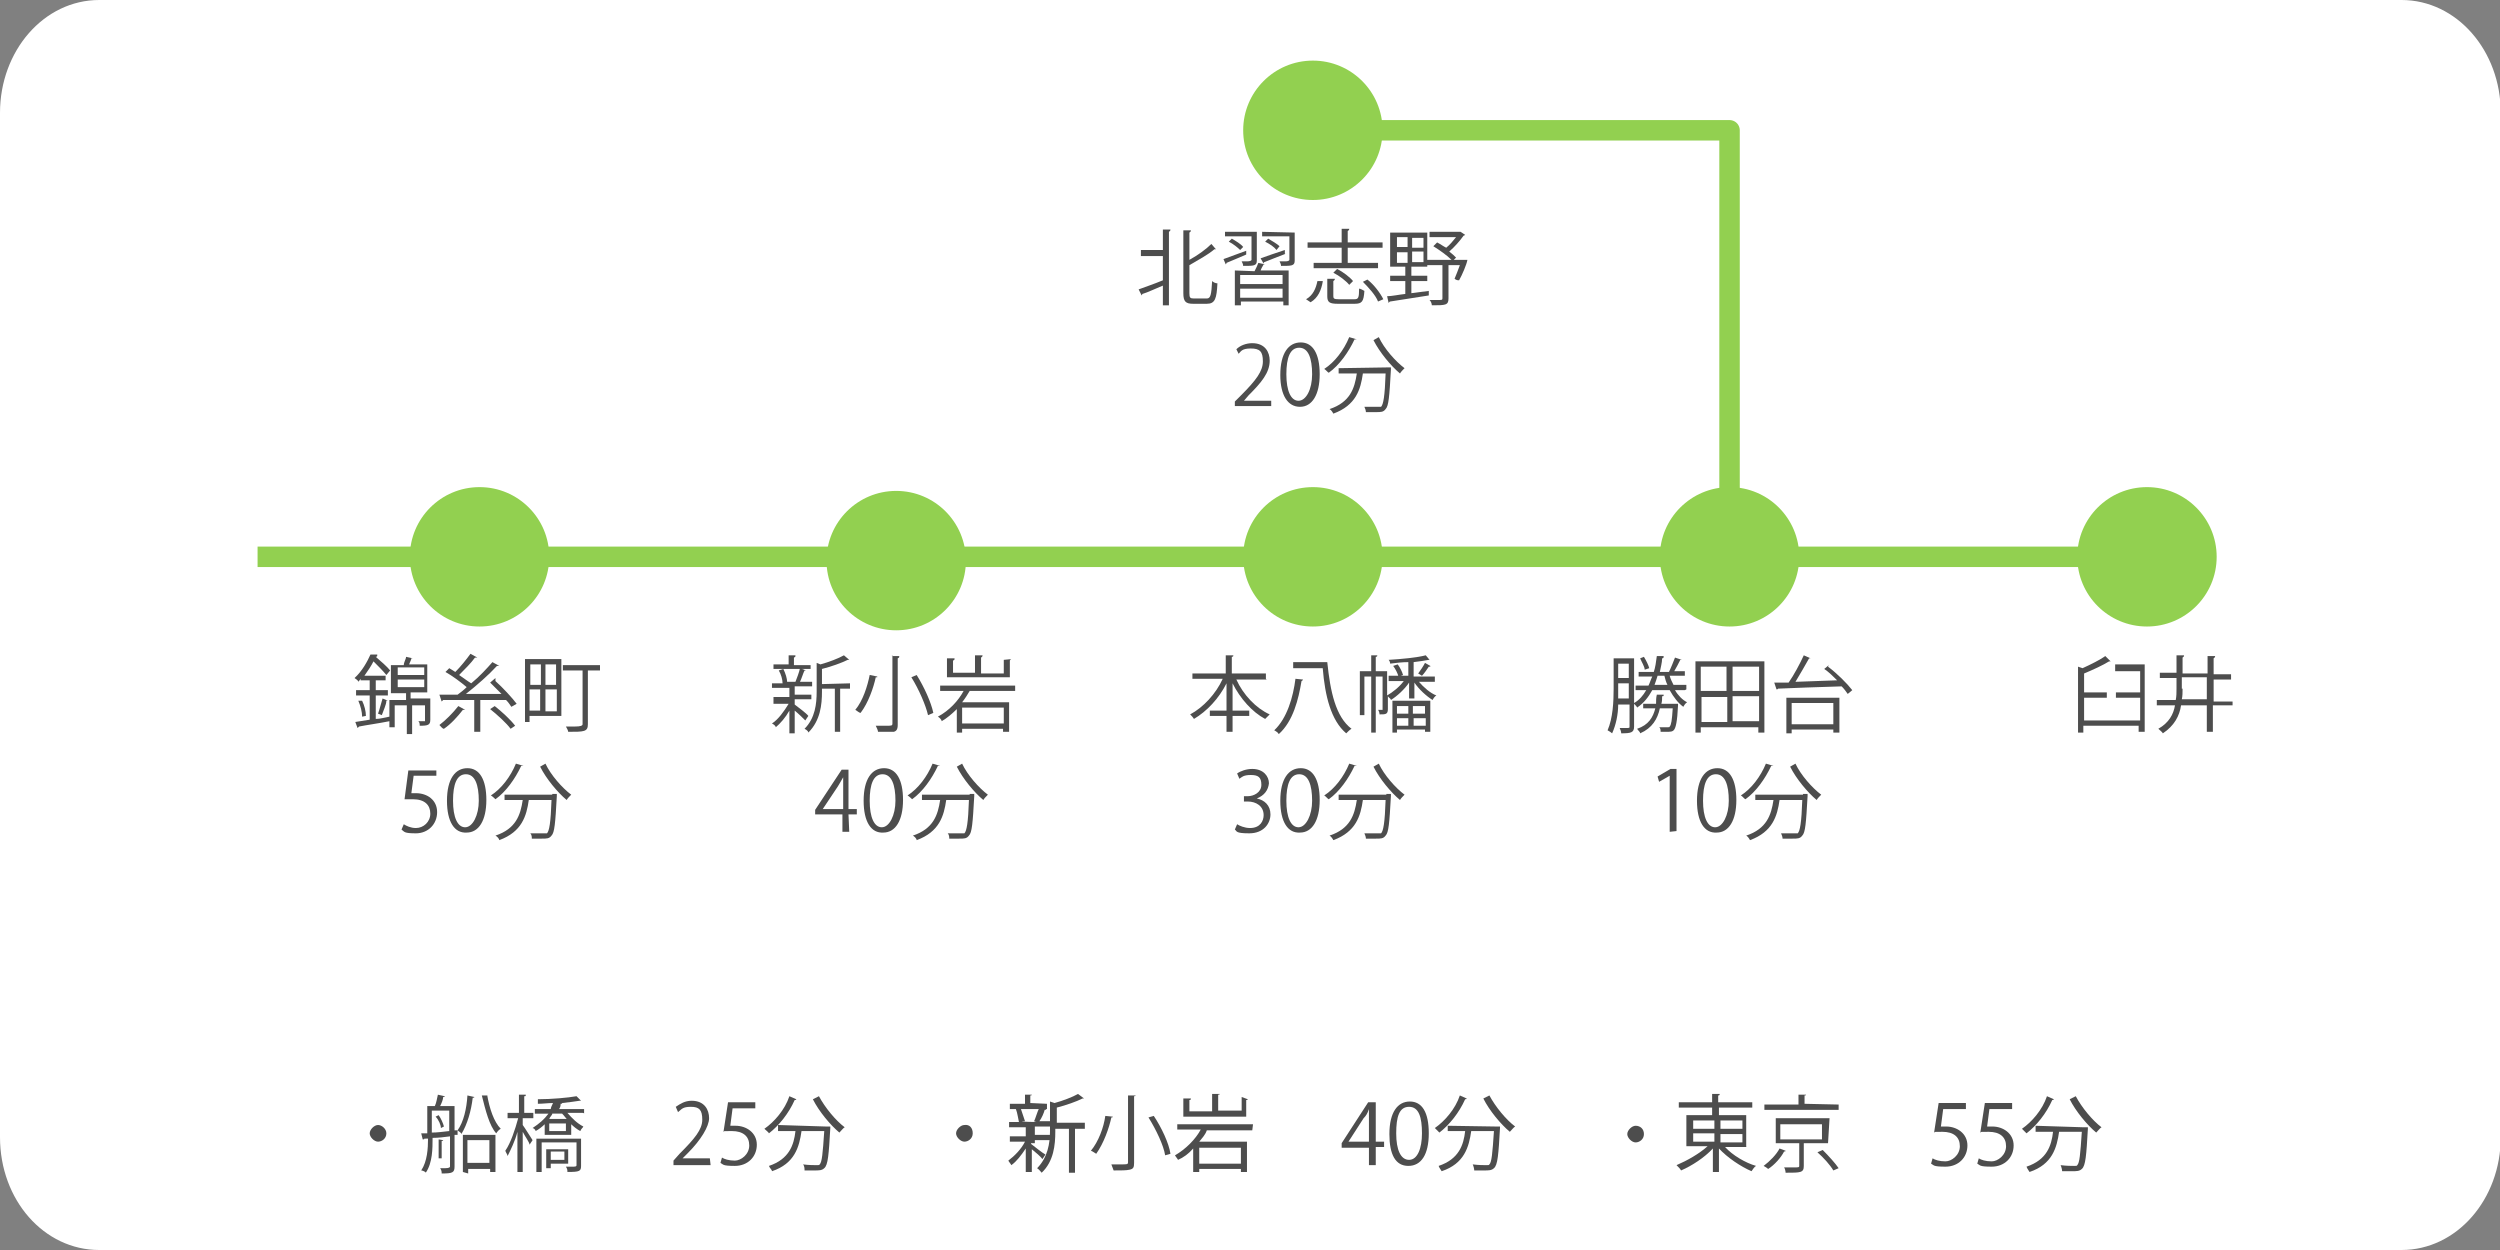 <?xml version="1.0" encoding="utf-8"?>
<!-- Generator: Adobe Illustrator 28.1.0, SVG Export Plug-In . SVG Version: 6.00 Build 0)  -->
<svg version="1.1" id="レイヤー_1" xmlns="http://www.w3.org/2000/svg" xmlns:xlink="http://www.w3.org/1999/xlink" x="0px"
	 y="0px" viewBox="0 0 330 165" style="enable-background:new 0 0 330 165;" xml:space="preserve">
<rect x="0" y="0" width="330" height="165" fill="#808080" stroke="none"/>
<style type="text/css">
	.st0{fill:#FFFFFF;}
	.st1{fill:none;stroke:#92D050;stroke-width:2.7;stroke-miterlimit:10;}
	.st2{fill:#92D050;}
	.st3{fill:#4D4D4D;}
	.st4{fill:none;stroke:#92D050;stroke-width:2.7;stroke-linejoin:round;}
</style>
<g>
	<g id="_レイヤー_2">
		<g id="_レイヤー_1-2">
			<path class="st0" d="M13.1,165C5.8,165,0,158.4,0,150.1V14.9C0,6.7,5.8,0,13.1,0H317c7.3,0,13.1,6.7,13.1,14.9v135.2
				c0,8.2-5.8,14.9-13.1,14.9L13.1,165L13.1,165z"/>
			<line class="st1" x1="34" y1="73.5" x2="283.4" y2="73.5"/>
			<circle class="st2" cx="283.4" cy="73.5" r="9.2"/>
			<circle class="st2" cx="63.3" cy="73.5" r="9.2"/>
			<circle class="st2" cx="173.3" cy="73.5" r="9.2"/>
			<circle class="st2" cx="228.3" cy="73.5" r="9.2"/>
			<circle class="st2" cx="118.3" cy="74" r="9.2"/>
			<g>
				<path class="st3" d="M49.6,86.7c0.7,0.6,1.5,1.3,1.9,1.8L51,89.1c-0.4-0.5-1.1-1.2-1.7-1.8c-0.3,0.6-0.7,1.2-1.2,1.9h2.8v0.6
					h-1.3v1.3h1.6v0.7h-1.6v3.1c0.6,0,1.2-0.2,1.8-0.3v0.6c-1.5,0.3-3,0.5-4,0.7c0,0,0,0-0.2,0.2l-0.3-0.8l1.9-0.3v-3.2H47v-0.7h1.8
					v-1.3h-1.2v-0.2c0,0-0.2,0.3-0.3,0.4c0-0.2-0.4-0.4-0.5-0.5c1-0.9,1.7-2.2,2.1-3.1h0.9C49.8,86.6,49.8,86.7,49.6,86.7
					C49.6,86.7,49.6,86.7,49.6,86.7z M47.8,94.6c0-0.6-0.2-1.4-0.5-2.1h0.5c0.3,0.6,0.5,1.4,0.5,2L47.8,94.6L47.8,94.6z M51.2,92.5
					c0,0,0,0-0.2,0c0,0.5-0.4,1.3-0.6,1.9l-0.5-0.2c0.2-0.5,0.4-1.4,0.6-2L51.2,92.5L51.2,92.5z M56.8,92.2V95
					c0,0.7-0.3,0.8-1.4,0.8c0-0.2,0-0.5-0.2-0.6h0.5c0.3,0,0.4,0,0.4,0v-2.1h-1.7v3.8h-0.7v-3.8h-1.6V96h-0.7v-3.6h2.2v-0.9h-2v-3.7
					h1.7c0-0.4,0.3-0.8,0.3-1.1l0.9,0.2c0,0,0,0-0.2,0c0,0.2-0.2,0.5-0.3,0.8h2.4v3.7h-2c0,0,0,0-0.2,0v0.8L56.8,92.2L56.8,92.2z
					 M52.5,88.1v1H56v-1H52.5z M52.5,89.7v1H56v-1H52.5z"/>
				<path class="st3" d="M65.4,89.9c1,0.9,2.2,2.2,2.8,3l-0.7,0.4c-0.2-0.3-0.4-0.6-0.7-0.9c-1.1,0-2.3,0-3.4,0v4.2h-0.8v-4.2
					c-1.6,0-3.1,0-4.1,0c0,0,0,0-0.2,0.2L58,91.7h2.4c0.4-0.3,0.8-0.6,1.2-1c-0.7-0.6-1.9-1.5-2.8-2l0.5-0.5
					c0.3,0.2,0.5,0.3,0.8,0.5c0.7-0.7,1.5-1.7,2-2.4l0.9,0.5c0,0-0.1,0-0.3,0c-0.5,0.7-1.4,1.6-2.1,2.3c0.6,0.4,1.1,0.8,1.6,1.1
					c1.1-0.9,2.1-2,2.8-2.8l0.9,0.5c0,0,0,0-0.3,0c-1.1,1.2-2.7,2.6-4.1,3.7h4.7l-1.5-1.5l0.7-0.6L65.4,89.9z M61.4,93.7
					c0,0-0.2,0-0.3,0c-0.7,0.9-1.6,1.9-2.5,2.5c-0.2,0-0.4-0.3-0.6-0.5c0.8-0.6,1.8-1.6,2.5-2.5L61.4,93.7L61.4,93.7z M67.4,96.2
					c-0.5-0.7-1.7-1.8-2.7-2.6l0.6-0.4c0.9,0.7,2.1,1.8,2.7,2.6L67.4,96.2z"/>
				<path class="st3" d="M74.1,87v7.5h-4.2v0.8h-0.6V87C69.3,87,74.1,87,74.1,87z M71.4,87.7H70v2.7h1.4V87.7z M69.9,91v2.8h1.4V91
					H69.9z M73.4,90.4v-2.7H72v2.7H73.4z M72,93.9h1.5V91H72V93.9z M79.2,87.8v0.7h-1.6v7.1c0,1-0.5,1-2.6,1c0-0.2-0.2-0.5-0.3-0.7
					h1.2c0.7,0,1-0.1,1-0.3v-7.1h-2.6v-0.7H79.2z"/>
			</g>
			<g>
				<path class="st3" d="M57.6,101.6v0.8h-3l-0.3,2.3h0.6c1.5,0,2.8,0.9,2.8,2.5s-1.2,2.8-2.8,2.8s-1.5-0.2-1.9-0.5l0.3-0.7
					c0.3,0.2,0.9,0.5,1.6,0.5c1,0,1.9-0.8,1.9-1.9s-0.7-1.9-2.3-1.9s-0.8,0-1.1,0l0.5-3.8h3.7V101.6L57.6,101.6z"/>
				<path class="st3" d="M59,105.7c0-2.9,1.1-4.3,2.7-4.3s2.5,1.5,2.5,4.2s-1,4.3-2.6,4.3C60,110,59,108.5,59,105.7z M63.2,105.7
					c0-2.1-0.5-3.5-1.7-3.5s-1.7,1.3-1.7,3.5s0.6,3.5,1.6,3.5S63.2,107.6,63.2,105.7z"/>
				<path class="st3" d="M69.1,101.1c0,0,0,0-0.3,0c-0.8,1.7-2,3.4-3.4,4.4c0,0-0.4-0.4-0.6-0.5c1.4-0.9,2.6-2.5,3.3-4.2L69.1,101.1
					L69.1,101.1z M72.9,104.8h0.6v0.3c-0.2,3.6-0.3,4.8-0.7,5.2c-0.3,0.4-0.6,0.4-1.3,0.4h-1.3c0-0.2,0-0.5-0.2-0.7
					c0.7,0,1.5,0,1.7,0s0.4,0,0.5,0c0.3-0.3,0.5-1.4,0.6-4.4h-3c-0.3,2.1-0.9,4.2-3.9,5.3c0-0.2-0.3-0.5-0.5-0.6
					c2.7-0.9,3.3-2.7,3.6-4.7h-2.4v-0.7h6.3L72.9,104.8z M72,100.8c0.7,1.5,2.2,3.2,3.4,4.1c-0.2,0.2-0.5,0.5-0.6,0.7
					c-1.2-1-2.7-2.8-3.5-4.4C71.3,101.2,72,100.8,72,100.8z"/>
			</g>
			<g>
				<path class="st3" d="M104.9,93c0.4,0.3,1.6,1.2,1.8,1.5l-0.4,0.6c-0.3-0.3-0.9-0.9-1.4-1.3v3h-0.7v-3c-0.5,0.9-1.2,1.7-1.8,2.2
					c0-0.2-0.3-0.4-0.5-0.5c0.8-0.5,1.6-1.6,2.2-2.6h-2V92h2.1v-1.2h-2.3v-0.6h1.4c0-0.5-0.2-1.2-0.5-1.7l0.6-0.2
					c0.3,0.6,0.5,1.3,0.5,1.7h-0.4h1.8H105c0.2-0.5,0.5-1.3,0.6-1.8l0.8,0.3c0,0,0,0-0.2,0c-0.2,0.4-0.4,1.1-0.6,1.5h1.6v0.6h-2.3
					v1.1h2.2v0.6h-2.2v0.6L104.9,93z M107,87.7v0.6h-4.9v-0.6h2v-1.2h0.9c0,0.2,0,0.2-0.2,0.3v1h2.2V87.7z M112.2,90.2v0.7h-1.3v5.7
					h-0.7v-5.7h-1.7v0.4c0,1.7-0.2,3.8-1.8,5.4c0-0.2-0.3-0.4-0.5-0.5c1.4-1.4,1.6-3.3,1.6-4.9v-3.8l0.5,0.2
					c1.1-0.3,2.4-0.8,3.1-1.2l0.7,0.6c0,0,0,0-0.2,0c-0.8,0.4-2.2,0.9-3.4,1.2v2L112.2,90.2L112.2,90.2z"/>
				<path class="st3" d="M115.8,89.4c0,0,0,0-0.2,0c-0.3,1.4-1,3.4-2,4.7c-0.2,0-0.5-0.3-0.7-0.4c1-1.2,1.6-3.1,1.9-4.6l1,0.2
					L115.8,89.4z M117.7,86.6h1c0,0.2,0,0.2-0.2,0.3v8.8c0,0.6-0.2,0.8-0.5,0.9c-0.4,0-1.1,0-2.1,0c0-0.2-0.2-0.6-0.3-0.8h1.3
					c0.8,0,0.9,0,0.9-0.3v-9L117.7,86.6L117.7,86.6z M122.5,94.4c-0.3-1.3-1.2-3.4-2.2-5l0.7-0.3c1,1.6,1.9,3.6,2.2,5L122.5,94.4z"
					/>
				<path class="st3" d="M134,91.2h-6c-0.3,0.5-0.6,1-1,1.5h6.2v3.9h-0.8v-0.4H127v0.5h-0.7v-3.1c-0.6,0.6-1.3,1.2-2,1.6
					c0-0.2-0.3-0.5-0.5-0.6c1.5-0.8,2.7-2.1,3.4-3.4h-3.1v-0.7h9.9V91.2z M133.5,87c0,0-0.1,0-0.2,0.2v2.2H125v-2.5h1
					c0,0.2,0,0.2-0.2,0.3v1.6h2.9v-2.3h1c0,0.2-0.1,0.2-0.2,0.3v2.1h3v-1.8L133.5,87L133.5,87z M132.5,95.5v-2.1H127v2.1H132.5z"/>
			</g>
			<g>
				<path class="st3" d="M112.1,109.8h-0.9v-2.3h-3.6v-0.6l3.5-5.3h0.9v5.2h1.1v0.7H112L112.1,109.8L112.1,109.8L112.1,109.8z
					 M108.6,106.8h2.7v-4.2l0,0c-0.3,0.5-0.5,0.9-0.7,1.2L108.6,106.8L108.6,106.8z"/>
				<path class="st3" d="M114,105.7c0-2.9,1.1-4.3,2.7-4.3s2.5,1.5,2.5,4.2s-1,4.3-2.6,4.3C115,110,114,108.5,114,105.7z
					 M118.2,105.7c0-2.1-0.5-3.5-1.7-3.5s-1.7,1.3-1.7,3.5s0.6,3.5,1.6,3.5S118.2,107.6,118.2,105.7z"/>
				<path class="st3" d="M124.1,101.1c0,0,0,0-0.3,0c-0.8,1.7-2,3.4-3.4,4.4c0,0-0.4-0.4-0.6-0.5c1.4-0.9,2.6-2.5,3.3-4.2
					L124.1,101.1L124.1,101.1z M128,104.8h0.6v0.3c-0.2,3.6-0.3,4.8-0.7,5.2c-0.3,0.4-0.6,0.4-1.3,0.4h-1.3c0-0.2,0-0.5-0.2-0.7
					c0.7,0,1.5,0,1.7,0s0.4,0,0.5,0c0.3-0.3,0.5-1.4,0.6-4.4h-3c-0.3,2.1-0.9,4.2-3.9,5.3c0-0.2-0.3-0.5-0.5-0.6
					c2.7-0.9,3.3-2.7,3.6-4.7h-2.4v-0.7h6.3V104.8z M127,100.8c0.7,1.5,2.2,3.2,3.4,4.1c-0.2,0.2-0.5,0.5-0.6,0.7
					c-1.2-1-2.7-2.8-3.5-4.4L127,100.8L127,100.8z"/>
			</g>
			<g>
				<path class="st3" d="M165.9,105.4c1,0.2,1.8,0.9,1.8,2.1s-0.9,2.5-2.8,2.5s-1.6-0.3-1.9-0.5l0.3-0.7c0.3,0.2,1,0.5,1.7,0.5
					c1.4,0,1.8-1,1.8-1.7c0-1.2-1-1.8-2.1-1.8h-0.5v-0.7h0.5c0.8,0,1.8-0.5,1.8-1.5s-0.4-1.3-1.4-1.3s-1.2,0.3-1.5,0.5l-0.3-0.7
					c0.4-0.3,1.2-0.6,2-0.6c1.5,0,2.2,1,2.2,1.9C167.4,104.3,166.9,105,165.9,105.4C165.9,105.4,165.9,105.4,165.9,105.4z"/>
				<path class="st3" d="M169,105.7c0-2.9,1.1-4.3,2.7-4.3s2.5,1.5,2.5,4.2s-1,4.3-2.6,4.3C170,110,169,108.5,169,105.7L169,105.7z
					 M173.2,105.7c0-2.1-0.5-3.5-1.7-3.5s-1.7,1.3-1.7,3.5s0.6,3.5,1.6,3.5S173.2,107.6,173.2,105.7L173.2,105.7z"/>
				<path class="st3" d="M179.1,101.1c0,0-0.1,0-0.3,0c-0.8,1.7-2,3.4-3.4,4.4c-0.1,0-0.4-0.4-0.6-0.5c1.4-0.9,2.6-2.5,3.3-4.2
					L179.1,101.1L179.1,101.1z M183,104.8h0.6v0.3c-0.2,3.6-0.3,4.8-0.7,5.2c-0.3,0.4-0.6,0.4-1.3,0.4h-1.3c0-0.2-0.1-0.5-0.2-0.7
					c0.7,0,1.5,0,1.7,0s0.4,0,0.5,0c0.3-0.3,0.5-1.4,0.6-4.4h-3c-0.3,2.1-0.9,4.2-3.9,5.3c-0.1-0.2-0.3-0.5-0.5-0.6
					c2.7-0.9,3.3-2.7,3.6-4.7h-2.4v-0.7h6.3L183,104.8z M182,100.8c0.7,1.5,2.2,3.2,3.4,4.1c-0.2,0.2-0.5,0.5-0.6,0.7
					c-1.2-1-2.7-2.8-3.5-4.4L182,100.8L182,100.8z"/>
			</g>
			<circle class="st2" cx="173.3" cy="17.2" r="9.2"/>
			<g>
				<path class="st3" d="M153.5,33v-2.7h1c0,0.2-0.1,0.2-0.2,0.3v9.7h-0.8v-2.6c-1,0.4-2,0.9-2.7,1.1l-0.1,0.2l-0.4-0.8
					c0.8-0.3,2-0.7,3.2-1.2v-3.2h-2.9V33H153.5z M157,38.7c0,0.6,0.1,0.7,0.6,0.7h1.7c0.5,0,0.6-0.5,0.7-2.3
					c0.2,0.2,0.5,0.3,0.7,0.3c-0.1,2-0.3,2.7-1.4,2.7h-1.8c-1,0-1.3-0.3-1.3-1.4v-8.3h1c0,0.2-0.1,0.2-0.2,0.3v3.6
					c1.1-0.6,2.2-1.4,2.9-2.1l0.6,0.7h-0.2c-0.8,0.7-2.1,1.4-3.3,2.1V38.7L157,38.7z"/>
				<path class="st3" d="M161.5,34.2c0.8-0.3,1.9-0.7,3-1.1v0.5c-0.9,0.4-1.9,0.8-2.6,1.1c0,0,0,0.1-0.1,0.2L161.5,34.2L161.5,34.2z
					 M165.9,34.4c0,0.7-0.4,0.7-1.8,0.7c0-0.2-0.1-0.4-0.2-0.6h0.7c0.4,0,0.6-0.1,0.6-0.2v-3.1h-3.5v-0.6h4.2V34.4z M163.7,33
					c-0.3-0.3-0.9-0.8-1.5-1.1l0.4-0.4c0.5,0.3,1.2,0.7,1.5,1.1L163.7,33z M165.6,35.8c0.2-0.4,0.4-0.8,0.5-1.1l0.9,0.2
					c0,0-0.1,0-0.2,0c-0.1,0.2-0.3,0.5-0.4,0.8h3.7v4.6h-0.7v-0.5h-5.6v0.5H163v-4.6L165.6,35.8L165.6,35.8z M169.3,37.5v-1.2h-5.6
					v1.2H169.3z M163.7,39.3h5.6v-1.2h-5.6V39.3z M169.7,33.5c-1,0.4-2.1,0.8-2.8,1.1c0,0-0.1,0-0.1,0.2l-0.4-0.7
					c0.8-0.3,2-0.7,3.2-1.1v0.5H169.7z M170.9,30.7v3.7c0,0.7-0.4,0.7-1.8,0.7c0-0.2-0.1-0.4-0.2-0.6h0.8c0.3,0,0.5-0.1,0.5-0.2
					v-3.1h-3.6v-0.6L170.9,30.7L170.9,30.7z M167.4,31.5c0.5,0.3,1.2,0.7,1.5,1l-0.4,0.5c-0.3-0.4-0.9-0.8-1.5-1.1L167.4,31.5z"/>
				<path class="st3" d="M174.6,37.2c-0.2,1.1-0.6,2.1-1.6,2.7l-0.6-0.4c0.9-0.5,1.3-1.4,1.5-2.4h0.7L174.6,37.2z M177.1,34.7v-2
					h-4.5V32h4.5v-1.8h1c0,0.2-0.1,0.2-0.2,0.3V32h4.6v0.7h-4.6v2h4v0.7h-8.5v-0.7H177.1z M176,39.1c0,0.3,0.1,0.4,0.7,0.4h2.1
					c0.5,0,0.6-0.2,0.6-1.4c0.2,0,0.5,0.2,0.7,0.3c-0.1,1.4-0.3,1.7-1.3,1.7h-2.2c-1.1,0-1.4-0.2-1.4-1v-2.3h1
					c0,0.2-0.1,0.2-0.2,0.3L176,39.1L176,39.1L176,39.1z M178.1,37.6c-0.4-0.5-1.3-1.2-2.1-1.6l0.5-0.5c0.8,0.4,1.7,1.1,2.1,1.6
					L178.1,37.6z M181.9,39.8c-0.3-0.8-1.2-1.8-2-2.6l0.6-0.3c0.9,0.7,1.7,1.8,2.1,2.6L181.9,39.8L181.9,39.8z"/>
				<path class="st3" d="M193.3,34.3h0.4c-0.1,0.6-0.7,2-1.1,2.7c-0.5,0-0.5-0.2-0.6-0.2c0.2-0.5,0.5-1.2,0.7-1.8h-1.5v4.4
					c0,0.9-0.4,0.9-2.2,0.9c0-0.2-0.1-0.5-0.3-0.7h1.1c0.5,0,0.6,0,0.6-0.2V35h-2v0.2h-2.1v1.2h2.1v0.7h-2.1v1.6l2.3-0.3V39
					c-1.9,0.3-3.9,0.6-5.1,0.8c0,0-0.1,0-0.2,0.2l-0.2-0.9c0.6,0,1.5-0.2,2.4-0.3v-1.7h-2v-0.7h2v-1.2h-2v-4.5h4.9v3.6h3.2
					c-0.6-0.6-1.6-1.3-2.4-1.8l0.5-0.5c0.4,0.2,0.8,0.5,1.2,0.7c0.5-0.4,0.9-0.9,1.3-1.4h-3.5v-0.7h4.1l0.6,0.4c0,0-0.1,0.1-0.2,0.1
					c-0.5,0.7-1.2,1.5-1.9,2.1c0.4,0.3,0.7,0.6,0.9,0.8l-0.3,0.3L193.3,34.3L193.3,34.3z M184.4,31.3v1.3h1.4v-1.3H184.4z
					 M184.4,33.3v1.4h1.4v-1.4H184.4z M187.9,32.7v-1.3h-1.5v1.3H187.9z M187.9,34.6v-1.4h-1.5v1.4H187.9z"/>
			</g>
			<g>
				<path class="st3" d="M167.9,53.6H163V53l0.8-0.8c2-2,2.9-3.2,2.9-4.5s-0.4-1.7-1.6-1.7s-1.3,0.4-1.6,0.7l-0.3-0.6
					c0.5-0.5,1.3-0.8,2.1-0.8c1.7,0,2.3,1.2,2.3,2.3c0,1.6-1.1,2.9-2.8,4.6l-0.6,0.7h3.6v0.7C167.8,53.6,167.9,53.6,167.9,53.6z"/>
				<path class="st3" d="M169,49.5c0-2.9,1.1-4.3,2.7-4.3s2.5,1.5,2.5,4.2s-1,4.3-2.6,4.3S169,52.2,169,49.5L169,49.5z M173.2,49.4
					c0-2.1-0.5-3.5-1.7-3.5s-1.7,1.3-1.7,3.5s0.6,3.5,1.6,3.5S173.2,51.4,173.2,49.4L173.2,49.4z"/>
				<path class="st3" d="M179.1,44.8c0,0-0.1,0-0.3,0c-0.8,1.7-2,3.4-3.4,4.4c-0.1,0-0.4-0.4-0.6-0.5c1.4-0.9,2.6-2.5,3.3-4.2
					L179.1,44.8L179.1,44.8z M183,48.5h0.6v0.3c-0.2,3.6-0.3,4.8-0.7,5.2c-0.3,0.4-0.6,0.4-1.3,0.4h-1.3c0-0.2-0.1-0.5-0.2-0.7
					c0.7,0,1.5,0,1.7,0s0.4,0,0.5,0c0.3-0.3,0.5-1.4,0.6-4.4h-3c-0.3,2.1-0.9,4.2-3.9,5.3c-0.1-0.2-0.3-0.5-0.5-0.6
					c2.7-0.9,3.3-2.7,3.6-4.7h-2.4v-0.7L183,48.5L183,48.5z M182,44.5c0.7,1.5,2.2,3.2,3.4,4.1c-0.2,0.2-0.5,0.5-0.6,0.7
					c-1.2-1-2.7-2.8-3.5-4.4L182,44.5L182,44.5z"/>
			</g>
			<g>
				<path class="st3" d="M220.4,109.8v-7.4l0,0l-1.4,0.8l-0.2-0.7l1.7-1h0.8v8.2L220.4,109.8L220.4,109.8z"/>
				<path class="st3" d="M224,105.7c0-2.9,1.1-4.3,2.7-4.3s2.5,1.5,2.5,4.2s-1,4.3-2.6,4.3C225,110,224,108.5,224,105.7L224,105.7z
					 M228.2,105.7c0-2.1-0.5-3.5-1.7-3.5s-1.7,1.3-1.7,3.5s0.6,3.5,1.6,3.5S228.2,107.6,228.2,105.7L228.2,105.7z"/>
				<path class="st3" d="M234.1,101.1c0,0-0.1,0-0.3,0c-0.8,1.7-2,3.4-3.4,4.4c-0.1,0-0.4-0.4-0.6-0.5c1.4-0.9,2.6-2.5,3.3-4.2
					L234.1,101.1L234.1,101.1z M238,104.8h0.6v0.3c-0.2,3.6-0.3,4.8-0.7,5.2c-0.3,0.4-0.6,0.4-1.3,0.4h-1.3c0-0.2-0.1-0.5-0.2-0.7
					c0.7,0,1.5,0,1.7,0s0.4,0,0.5,0c0.3-0.3,0.5-1.4,0.6-4.4h-3c-0.3,2.1-0.9,4.2-3.9,5.3c-0.1-0.2-0.3-0.5-0.5-0.6
					c2.7-0.9,3.3-2.7,3.6-4.7h-2.4v-0.7h6.3L238,104.8z M237,100.8c0.7,1.5,2.2,3.2,3.4,4.1c-0.2,0.2-0.5,0.5-0.6,0.7
					c-1.2-1-2.7-2.8-3.5-4.4L237,100.8L237,100.8z"/>
			</g>
			<g>
				<path class="st3" d="M279.1,87.7h4v8.9h-0.8v-0.8H275v0.9h-0.7V88l0.6,0.2c1.1-0.5,2.3-1.1,3-1.6l0.7,0.7c0,0-0.1,0-0.2,0
					c-0.8,0.5-2.1,1.1-3.3,1.6v2.5h3v0.7h-3v3h7.4v-3h-3.2v-0.7h3.2v-2.8h-3.3v-0.9L279.1,87.7L279.1,87.7z"/>
				<path class="st3" d="M294.7,92.4v0.7h-2.6v3.5h-0.8v-3.5h-3.4c-0.2,1.4-0.9,2.7-2.4,3.7c-0.1-0.2-0.4-0.4-0.6-0.6
					c1.4-0.8,2-1.9,2.2-3.1h-2.4v-0.7h2.5c0.1-0.5,0.1-1,0.1-1.5v-1.4h-2.2v-0.7h2.2v-2.3h1c0,0.2-0.1,0.2-0.2,0.3v2.1h3.3v-2.3h1
					c0,0.2-0.1,0.2-0.2,0.3V89h2.3v0.7h-2.3v2.9h2.5V92.4z M288.1,90.9c0,0.5,0,1-0.1,1.4h3.3v-2.9H288v1.5H288.1z"/>
			</g>
			<polyline class="st4" points="173.3,17.2 228.3,17.2 228.3,73.5 			"/>
			<g>
				<path class="st3" d="M167.2,89.7h-4c0.9,2,2.6,3.8,4.4,4.6c-0.2,0.2-0.4,0.4-0.6,0.6c-1.7-0.9-3.3-2.7-4.3-4.7v3.6h2.2v0.7h-2.2
					v2.1h-0.8v-2.1h-2.2v-0.7h2.2v-3.6c-1,2-2.6,3.7-4.3,4.7c-0.1-0.2-0.4-0.5-0.5-0.6c1.7-0.9,3.4-2.7,4.3-4.7h-4v-0.7h4.4v-2.4h1
					c0,0.1,0,0.2-0.2,0.2v2.2h4.5v0.7L167.2,89.7z"/>
				<path class="st3" d="M172,89.7c0,0,0,0.1-0.2,0.2c-0.4,2.4-1.1,5.3-3,7c-0.1-0.2-0.4-0.4-0.6-0.5c1.7-1.6,2.5-4.4,2.8-6.8
					L172,89.7L172,89.7z M170.6,87.4h4.6c0.4,3.9,1.1,7.2,3.2,8.8c-0.2,0.1-0.5,0.4-0.7,0.6c-2-1.7-2.8-4.9-3.1-8.6h-3.9v-0.8H170.6
					z"/>
				<path class="st3" d="M189.4,90h-2.1c0.6,0.7,1.5,1.5,2.3,1.8c-0.2,0.1-0.4,0.4-0.5,0.6c-0.8-0.5-1.8-1.4-2.4-2.3v2.1H186v-2.1
					c-0.6,0.9-1.6,1.8-2.4,2.3c0-0.2-0.3-0.3-0.4-0.5v1.7c0,0.7-0.3,0.7-1.1,0.7c0-0.2-0.1-0.5-0.2-0.6c0.3,0,0.5,0,0.6,0
					c0,0,0,0,0-0.1v-4.3h-0.9v7.4H181v-7.4h-0.9v5.1h-0.6v-5.8h1.5v-2.1h0.8c0,0.1,0,0.2-0.2,0.2v1.9h1.5v3.2
					c0.7-0.4,1.6-1.1,2.2-1.9h-2v-0.7h2.6v-1.8c-0.8,0-1.6,0.1-2.4,0.2c0-0.2-0.1-0.4-0.2-0.5c1.7-0.1,3.8-0.3,4.9-0.6l0.5,0.6l0,0
					c0,0,0,0-0.1,0c-0.5,0.1-1.2,0.2-2,0.3v1.9h2.8L189.4,90L189.4,90z M183.8,96.7v-4.2h5v4.1h-0.7v-0.3h-3.7v0.4H183.8z
					 M184.6,89.3c-0.1-0.4-0.4-1-0.7-1.4l0.6-0.2c0.3,0.4,0.6,1,0.7,1.4L184.6,89.3z M185.9,93.2h-1.5v1h1.5V93.2z M184.4,95.8h1.5
					v-1h-1.5V95.8z M188.1,94.2v-1h-1.6v1H188.1z M186.6,95.8h1.6v-1h-1.6V95.8z M188.8,88c0,0-0.1,0-0.2,0
					c-0.2,0.3-0.6,0.9-0.9,1.2l-0.5-0.3c0.3-0.4,0.7-1,0.9-1.4l0.7,0.4V88z"/>
			</g>
			<g>
				<path class="st3" d="M222.4,91.1h-1.3c0.4,0.7,1,1.3,1.6,1.6c-0.2,0.1-0.4,0.4-0.5,0.6c-0.7-0.5-1.3-1.3-1.8-2.2h-2.3
					c-0.5,0.9-1.1,1.7-2,2.3c0-0.1-0.3-0.4-0.4-0.5v3c0,0.8-0.4,0.9-1.7,0.9c0-0.2-0.1-0.5-0.2-0.7c0.3,0,0.5,0,0.7,0
					c0.6,0,0.6,0,0.6-0.2V93h-1.5c0,1.3-0.3,2.7-0.8,3.8c-0.1-0.1-0.4-0.3-0.6-0.4c0.7-1.6,0.8-3.8,0.8-5.5v-4h2.7v5.9
					c0.7-0.4,1.2-1,1.6-1.7h-1.4v-0.6h1.7c0.2-0.4,0.3-0.8,0.5-1.2h-1.8v-0.6h2c0.2-0.6,0.3-1.3,0.4-2.1h0.9c0,0.2,0,0.3-0.2,0.3
					c0,0.6-0.2,1.2-0.3,1.8h1.4h-0.2c0.3-0.6,0.6-1.4,0.8-1.9l0.9,0.3c0,0-0.1,0-0.2,0c-0.2,0.4-0.5,1-0.8,1.5h1.4v0.6h-2
					c0.1,0.4,0.3,0.8,0.5,1.2h1.7V91L222.4,91.1z M213.6,90.9c0,0.4,0,0.8,0,1.3h1.4v-2h-1.4V90.9z M215,87.6h-1.4v1.9h1.4V87.6z
					 M220.9,92.9h0.2h0.4c0,0,0,0.1,0,0.2c-0.1,2.2-0.3,2.9-0.5,3.2c-0.2,0.3-0.5,0.3-1.1,0.3s-0.4,0-0.7,0c0-0.2,0-0.5-0.2-0.6
					c0.5,0,0.9,0,1.1,0s0.3,0,0.3-0.1c0.2-0.2,0.3-0.8,0.4-2.4h-1.7c-0.3,1.4-1,2.6-2.6,3.3c0-0.2-0.3-0.4-0.4-0.6
					c1.5-0.5,2.1-1.5,2.4-2.7h-1.6v-0.6h1.7c0-0.4,0-0.8,0.1-1.2h0.9c0,0.2,0,0.2-0.2,0.2c0,0.4,0,0.7-0.1,1h1.8L220.9,92.9z
					 M217,86.7c0.3,0.5,0.6,1.1,0.7,1.5l-0.6,0.2c0-0.4-0.4-1-0.6-1.5L217,86.7L217,86.7z M218.8,89.2c-0.1,0.4-0.3,0.9-0.4,1.2h1.7
					c-0.2-0.4-0.3-0.8-0.4-1.2H218.8L218.8,89.2z"/>
				<path class="st3" d="M223.8,87.3h9.1v9.4h-0.8V96h-7.6v0.7h-0.7V87.3z M227.9,88h-3.4v3.2h3.4V88z M224.6,92v3.3h3.4V92H224.6z
					 M232.2,91.2V88h-3.5v3.2H232.2z M228.7,95.2h3.5v-3.3h-3.5V95.2z"/>
				<path class="st3" d="M241.3,88c1.2,0.9,2.5,2.2,3.2,3.1l-0.6,0.5c-0.2-0.3-0.5-0.7-0.8-1c-3.1,0.1-6.4,0.2-8.4,0.3
					c0,0,0,0.1-0.2,0.1l-0.3-0.9h1.9c0.7-1,1.5-2.5,2-3.6l0.9,0.4c0,0-0.1,0-0.2,0c-0.5,0.9-1.2,2.1-1.8,3.1l5.5-0.2
					c-0.5-0.5-1.1-1.1-1.7-1.5l0.6-0.5L241.3,88z M235.8,96.8v-4.7h7v4.6H242v-0.4h-5.5v0.5H235.8z M242,92.8h-5.5v2.8h5.5V92.8z"/>
			</g>
		</g>
		<g>
			<path class="st3" d="M51,149.6c0,0.7-0.6,1.1-1.1,1.1s-1.1-0.6-1.1-1.1s0.6-1.1,1.1-1.1S51,149,51,149.6z"/>
			<path class="st3" d="M60.4,149.2c0.8-1.1,1.2-2.9,1.3-4.6l0.9,0.2c0,0.1,0,0.1-0.2,0.1c-0.2,1.7-0.7,3.5-1.5,4.8
				C60.9,149.5,60.6,149.4,60.4,149.2l0,0.6H60v4.2c0,0.8-0.3,0.9-1.7,0.9c0-0.2,0-0.4-0.2-0.7h0.7c0.4,0,0.6-0.1,0.6-0.2v-4
				c-0.8,0.1-1.5,0.2-2.3,0.2c0,1.4,0,3.3-0.9,4.6c0-0.1-0.4-0.3-0.6-0.3c0.8-1.2,0.9-2.9,0.9-4.2H56c0,0.1,0,0.1-0.2,0.1l-0.2-0.8
				h0.8V146h1c0.2-0.4,0.3-1.1,0.4-1.5l0.9,0.2c0,0.1,0,0.1-0.2,0.1c0,0.3-0.2,0.8-0.4,1.2H60v3.2C60,149.2,60.4,149.2,60.4,149.2z
				 M57,146.6v2.9c0.7,0,1.4-0.1,2.3-0.2v-2.7H57z M58.2,148.9c0-0.4-0.3-1.1-0.7-1.5l0.4-0.2c0.3,0.4,0.6,1.1,0.7,1.5L58.2,148.9z
				 M58.5,150.5c0,0.1-0.1,0.1-0.2,0.1v2.3h-0.4v-2.5L58.5,150.5L58.5,150.5z M61.1,154.7v-4.9h4.3v4.9h-0.7v-0.4h-2.9v0.6
				L61.1,154.7L61.1,154.7L61.1,154.7z M64.6,150.5h-2.9v3h2.9V150.5z M64.3,144.5c0.3,1.8,0.9,3.6,1.8,4.5
				c-0.2,0.1-0.4,0.3-0.6,0.6c-0.9-1-1.4-3-1.9-5h0.7V144.5z"/>
			<path class="st3" d="M69,147.6v0.9c0.3,0.4,1.1,1.7,1.3,2l-0.4,0.6c0-0.3-0.6-1.1-0.9-1.7v5.3h-0.7v-5.3
				c-0.3,1.2-0.9,2.4-1.3,3.2c0-0.2-0.2-0.4-0.3-0.7c0.7-1,1.3-2.8,1.7-4.3H67v-0.7h1.5v-2.4h0.9c0,0.2,0,0.2-0.2,0.2v2.2h1.2v0.7
				C70.4,147.6,69,147.6,69,147.6z M76.8,146.9h-1.9c0.6,0.7,1.3,1.4,2.1,1.8c0,0.1-0.3,0.3-0.4,0.6c-0.4-0.2-0.9-0.6-1.2-0.9v1.4
				h-3.5v-1.4c-0.3,0.3-0.8,0.7-1.2,0.9c0-0.2-0.3-0.4-0.4-0.4c0.9-0.6,1.5-1.1,2.1-1.9h-1.8v-0.6h2.1c0-0.2,0.2-0.6,0.3-0.8
				c-0.7,0-1.3,0.1-2,0.1c0-0.1,0-0.3,0-0.6c1.8,0,4-0.2,5.1-0.4l0.6,0.6h-0.2c-0.6,0.1-1.4,0.2-2.3,0.3c0,0.1,0,0.1-0.2,0.1
				c0,0.2,0,0.4-0.2,0.7h3.3v0.6c0-0.1-0.2-0.1-0.2-0.1L76.8,146.9z M76.7,150.3v3.6c0,0.7-0.2,0.8-1.8,0.8c0-0.2,0-0.4-0.2-0.7h0.8
				c0.4,0,0.6,0,0.6-0.2v-3h-4.6v3.9h-0.7v-4.4C70.7,150.3,76.7,150.3,76.7,150.3L76.7,150.3z M75,153.6h-2.3v0.6h-0.6v-2.5H75
				V153.6z M74.8,147.7c-0.2-0.2-0.3-0.4-0.6-0.7h-1.3c0,0.2-0.3,0.4-0.4,0.7H74.8z M74.7,149.3v-1h-2.2v1H74.7z M74.5,152h-1.8v1.1
				h1.8V152z"/>
			<path class="st3" d="M93.8,153.8h-4.9v-0.6l0.8-0.9c2-2,3-3.2,3-4.5s-0.4-1.7-1.5-1.7s-1.2,0.3-1.7,0.7l-0.3-0.7
				c0.6-0.4,1.2-0.8,2.1-0.8c1.7,0,2.3,1.2,2.3,2.3s-1.1,2.9-2.8,4.6l-0.7,0.7h3.6L93.8,153.8L93.8,153.8L93.8,153.8z"/>
			<path class="st3" d="M99.7,145.5v0.8h-3l-0.3,2.3h0.7c1.4,0,2.8,0.9,2.8,2.5s-1.2,2.8-2.9,2.8s-1.5-0.2-1.9-0.4l0.2-0.7
				c0.3,0.2,0.9,0.4,1.7,0.4s1.9-0.8,1.9-2s-0.8-1.9-2.3-1.9s-0.8,0-1.1,0.1l0.6-3.9L99.7,145.5L99.7,145.5z"/>
			<path class="st3" d="M105.1,145.1c0,0.1,0,0.1-0.2,0.1c-0.8,1.8-2.1,3.4-3.4,4.4c0-0.1-0.4-0.4-0.6-0.6c1.3-0.9,2.7-2.5,3.3-4.3
				L105.1,145.1L105.1,145.1z M109,148.7h0.6v0.2c-0.2,3.5-0.3,4.9-0.8,5.3c-0.3,0.3-0.7,0.3-1.3,0.3h-1.3c0-0.2,0-0.6-0.2-0.8
				c0.8,0.1,1.4,0.1,1.8,0.1s0.3,0,0.4-0.1c0.3-0.3,0.4-1.4,0.6-4.4h-3c-0.3,2.1-0.9,4.3-3.9,5.3c0-0.2-0.3-0.4-0.4-0.7
				c2.7-0.9,3.3-2.8,3.5-4.6h-2.3v-0.8L109,148.7C109,148.7,109,148.7,109,148.7z M108.1,144.7c0.8,1.5,2.2,3.2,3.4,4.1
				c-0.2,0.1-0.4,0.4-0.7,0.7c-1.2-1-2.7-2.8-3.5-4.4L108.1,144.7L108.1,144.7z"/>
		</g>
		<g>
			<path class="st3" d="M128.4,149.6c0,0.7-0.6,1.1-1.1,1.1s-1.1-0.6-1.1-1.1s0.6-1.1,1.1-1.1C128,148.4,128.4,148.9,128.4,149.6z"
				/>
			<path class="st3" d="M136.1,151c0.4,0.3,1.5,1.2,1.9,1.4l-0.4,0.6c-0.2-0.3-0.9-0.9-1.4-1.3v3h-0.8v-3.1
				c-0.6,0.9-1.2,1.7-1.9,2.2c-0.1-0.2-0.3-0.4-0.4-0.6c0.8-0.6,1.7-1.5,2.2-2.5h-2V150h2.1v-1.2h-2.2v-0.7h1.3
				c-0.1-0.4-0.2-1.2-0.4-1.7l0.6-0.2c0.2,0.6,0.4,1.2,0.6,1.8h-0.4c0,0.1,1.9,0.1,1.9,0.1c-0.1,0-0.3-0.1-0.3-0.1
				c0.2-0.4,0.4-1.2,0.7-1.8l0.9,0.2c0,0.1-0.1,0.1-0.2,0.1c-0.1,0.4-0.4,1.1-0.7,1.5h1.7v0.7h-2.3v1.1h2.2v0.7h-2.2v0.4h-0.5
				L136.1,151z M138.2,145.7v0.7h-4.9v-0.7h2v-1.2h0.9c0,0.1-0.1,0.1-0.2,0.1v1L138.2,145.7L138.2,145.7z M143.2,148.3v0.7h-1.3v5.8
				h-0.8V149h-1.8v0.4c0,1.7-0.2,3.9-1.8,5.4c-0.1-0.1-0.3-0.4-0.6-0.6c1.4-1.4,1.7-3.3,1.7-4.9v-3.9l0.6,0.2
				c1.1-0.3,2.4-0.8,3.1-1.2l0.8,0.6h-0.2c-0.8,0.4-2.2,0.9-3.4,1.2v2h3.7V148.3z"/>
			<path class="st3" d="M146.9,147.4c0,0.1-0.1,0.1-0.2,0.1c-0.3,1.4-1,3.4-2,4.8c-0.2-0.1-0.4-0.3-0.7-0.4c1-1.2,1.7-3.1,1.9-4.6
				L146.9,147.4L146.9,147.4z M148.9,144.6h1c0,0.1-0.1,0.1-0.2,0.1v8.8c0,0.6-0.1,0.8-0.6,0.9c-0.4,0.1-1.1,0.1-2.1,0.1
				c-0.1-0.2-0.2-0.6-0.3-0.8h1.3c0.8,0,0.9,0,0.9-0.3L148.9,144.6L148.9,144.6L148.9,144.6z M153.8,152.5c-0.2-1.3-1.2-3.4-2.2-5
				l0.7-0.2c1,1.5,2,3.6,2.2,5L153.8,152.5z"/>
			<path class="st3" d="M165.3,149.2h-6c-0.2,0.6-0.6,1-1,1.5h6.3v4h-0.8v-0.4h-5.5v0.4h-0.8v-3.1c-0.6,0.7-1.3,1.2-2,1.5
				c-0.1-0.2-0.3-0.4-0.4-0.6c1.4-0.8,2.7-2.1,3.4-3.4h-3.1v-0.7h10L165.3,149.2L165.3,149.2L165.3,149.2z M164.7,145.1
				c0,0.1-0.1,0.1-0.2,0.1v2.2h-8.3V145h1c0,0.2-0.1,0.2-0.2,0.2v1.5h3v-2.3h1c0,0.1-0.1,0.1-0.2,0.1v2.1h3.1v-1.8L164.7,145.1
				L164.7,145.1z M163.8,153.6v-2.1h-5.5v2.1H163.8z"/>
			<path class="st3" d="M181.6,153.8h-0.9v-2.3h-3.6v-0.6l3.5-5.4h1v5.2h1.1v0.7h-1.1V153.8L181.6,153.8z M178,150.7h2.7v-4.3l0,0
				c-0.2,0.6-0.4,0.9-0.7,1.2L178,150.7L178,150.7z"/>
			<path class="st3" d="M183.4,149.7c0-2.9,1.1-4.3,2.7-4.3s2.5,1.4,2.5,4.2s-1,4.3-2.7,4.3S183.4,152.4,183.4,149.7z M187.7,149.6
				c0-2.1-0.4-3.5-1.7-3.5s-1.7,1.3-1.7,3.5s0.6,3.5,1.7,3.5S187.7,151.6,187.7,149.6z"/>
			<path class="st3" d="M193.6,145c0,0.1-0.1,0.1-0.2,0.1c-0.8,1.8-2.1,3.4-3.4,4.4l-0.6-0.6c1.3-0.9,2.7-2.5,3.3-4.3L193.6,145
				L193.6,145z M197.4,148.7h0.6v0.2c-0.2,3.5-0.3,4.9-0.8,5.3c-0.3,0.3-0.7,0.3-1.3,0.3h-1.3c0-0.2-0.1-0.6-0.2-0.8
				c0.8,0.1,1.4,0.1,1.8,0.1s0.3,0,0.4-0.1c0.3-0.3,0.4-1.4,0.6-4.4h-3c-0.3,2.1-0.9,4.3-3.9,5.3c-0.1-0.2-0.3-0.4-0.4-0.7
				c2.7-0.9,3.3-2.8,3.5-4.6h-2.3v-0.7L197.4,148.7L197.4,148.7z M196.6,144.6c0.8,1.5,2.2,3.2,3.4,4.1c-0.2,0.1-0.4,0.4-0.7,0.7
				c-1.2-1-2.7-2.8-3.5-4.4L196.6,144.6L196.6,144.6z"/>
		</g>
		<g>
			<path class="st3" d="M217,149.7c0,0.7-0.6,1.1-1.1,1.1s-1.1-0.6-1.1-1.1s0.6-1.1,1.1-1.1C216.5,148.6,217,149,217,149.7z"/>
			<path class="st3" d="M230.7,151.4h-3c1,1.1,2.7,2.1,4.1,2.5c-0.2,0.1-0.4,0.4-0.6,0.7c-1.4-0.6-3.2-1.8-4.3-3v3.1h-0.8v-3.1
				c-1.1,1.2-2.8,2.3-4.2,2.9c-0.1-0.2-0.3-0.4-0.6-0.7c1.4-0.6,3-1.5,4.1-2.5h-2.8v-4.1h3.4v-1h-4.4v-0.7h4.4v-1.1h1
				c0,0.2-0.1,0.2-0.2,0.2v0.9h4.5v0.7h-4.4v1h3.6v4.2L230.7,151.4L230.7,151.4z M223.5,147.9v1.1h2.8v-1.1H223.5z M223.5,149.6v1.1
				h2.8v-1.1H223.5z M230,147.9h-2.9v1.1h2.9V147.9z M230,150.8v-1.1h-2.9v1.1H230z"/>
			<path class="st3" d="M235.7,151.9c0,0.1-0.1,0.1-0.2,0.1c-0.4,0.8-1.3,1.8-2.1,2.3c-0.1-0.1-0.4-0.3-0.6-0.4
				c0.8-0.6,1.7-1.5,2.1-2.3L235.7,151.9L235.7,151.9z M242.7,145.8v0.7h-9.8v-0.7h4.5v-1.3h1c0,0.1-0.1,0.1-0.2,0.1v1.1
				L242.7,145.8L242.7,145.8z M241.3,150.9h-3.2v3c0,0.9-0.4,0.9-2.4,0.9c0-0.2-0.1-0.6-0.2-0.7h1.2c0.7,0,0.8,0,0.8-0.2v-3h-3.1
				v-3.3h7.1L241.3,150.9L241.3,150.9L241.3,150.9z M235,148.4v2h5.5v-2H235z M242,154.5c-0.4-0.7-1.3-1.7-2.1-2.4l0.7-0.3
				c0.8,0.8,1.7,1.8,2.1,2.4L242,154.5z"/>
			<path class="st3" d="M259.5,145.6v0.8h-3l-0.3,2.3h0.7c1.4,0,2.8,0.9,2.8,2.5s-1.2,2.8-2.9,2.8s-1.5-0.2-1.9-0.4l0.2-0.7
				c0.3,0.2,0.9,0.4,1.7,0.4s1.9-0.8,1.9-2s-0.8-1.9-2.3-1.9s-0.8,0-1.1,0.1l0.6-3.9L259.5,145.6L259.5,145.6z"/>
			<path class="st3" d="M265.6,145.6v0.8h-3l-0.3,2.3h0.7c1.4,0,2.8,0.9,2.8,2.5s-1.2,2.8-2.9,2.8s-1.5-0.2-1.9-0.4l0.2-0.7
				c0.3,0.2,0.9,0.4,1.7,0.4s1.9-0.8,1.9-2s-0.8-1.9-2.3-1.9s-0.8,0-1.1,0.1l0.6-3.9L265.6,145.6L265.6,145.6z"/>
			<path class="st3" d="M271.1,145.1c0,0.1-0.1,0.1-0.2,0.1c-0.8,1.8-2.1,3.4-3.4,4.4l-0.6-0.6c1.3-0.9,2.7-2.5,3.3-4.3L271.1,145.1
				L271.1,145.1z M275,148.8h0.6v0.2c-0.2,3.5-0.3,4.9-0.8,5.3c-0.3,0.3-0.7,0.3-1.3,0.3h-1.3c0-0.2-0.1-0.6-0.2-0.8
				c0.8,0.1,1.4,0.1,1.8,0.1s0.3,0,0.4-0.1c0.3-0.3,0.4-1.4,0.6-4.4h-3c-0.3,2.1-0.9,4.3-3.9,5.3c-0.1-0.2-0.3-0.4-0.4-0.7
				c2.7-0.9,3.3-2.8,3.5-4.6h-2.3v-0.8L275,148.8L275,148.8L275,148.8z M274,144.7c0.8,1.5,2.2,3.2,3.4,4.1
				c-0.2,0.1-0.4,0.4-0.7,0.7c-1.2-1-2.7-2.8-3.5-4.4L274,144.7L274,144.7z"/>
		</g>
	</g>
</g>
</svg>
